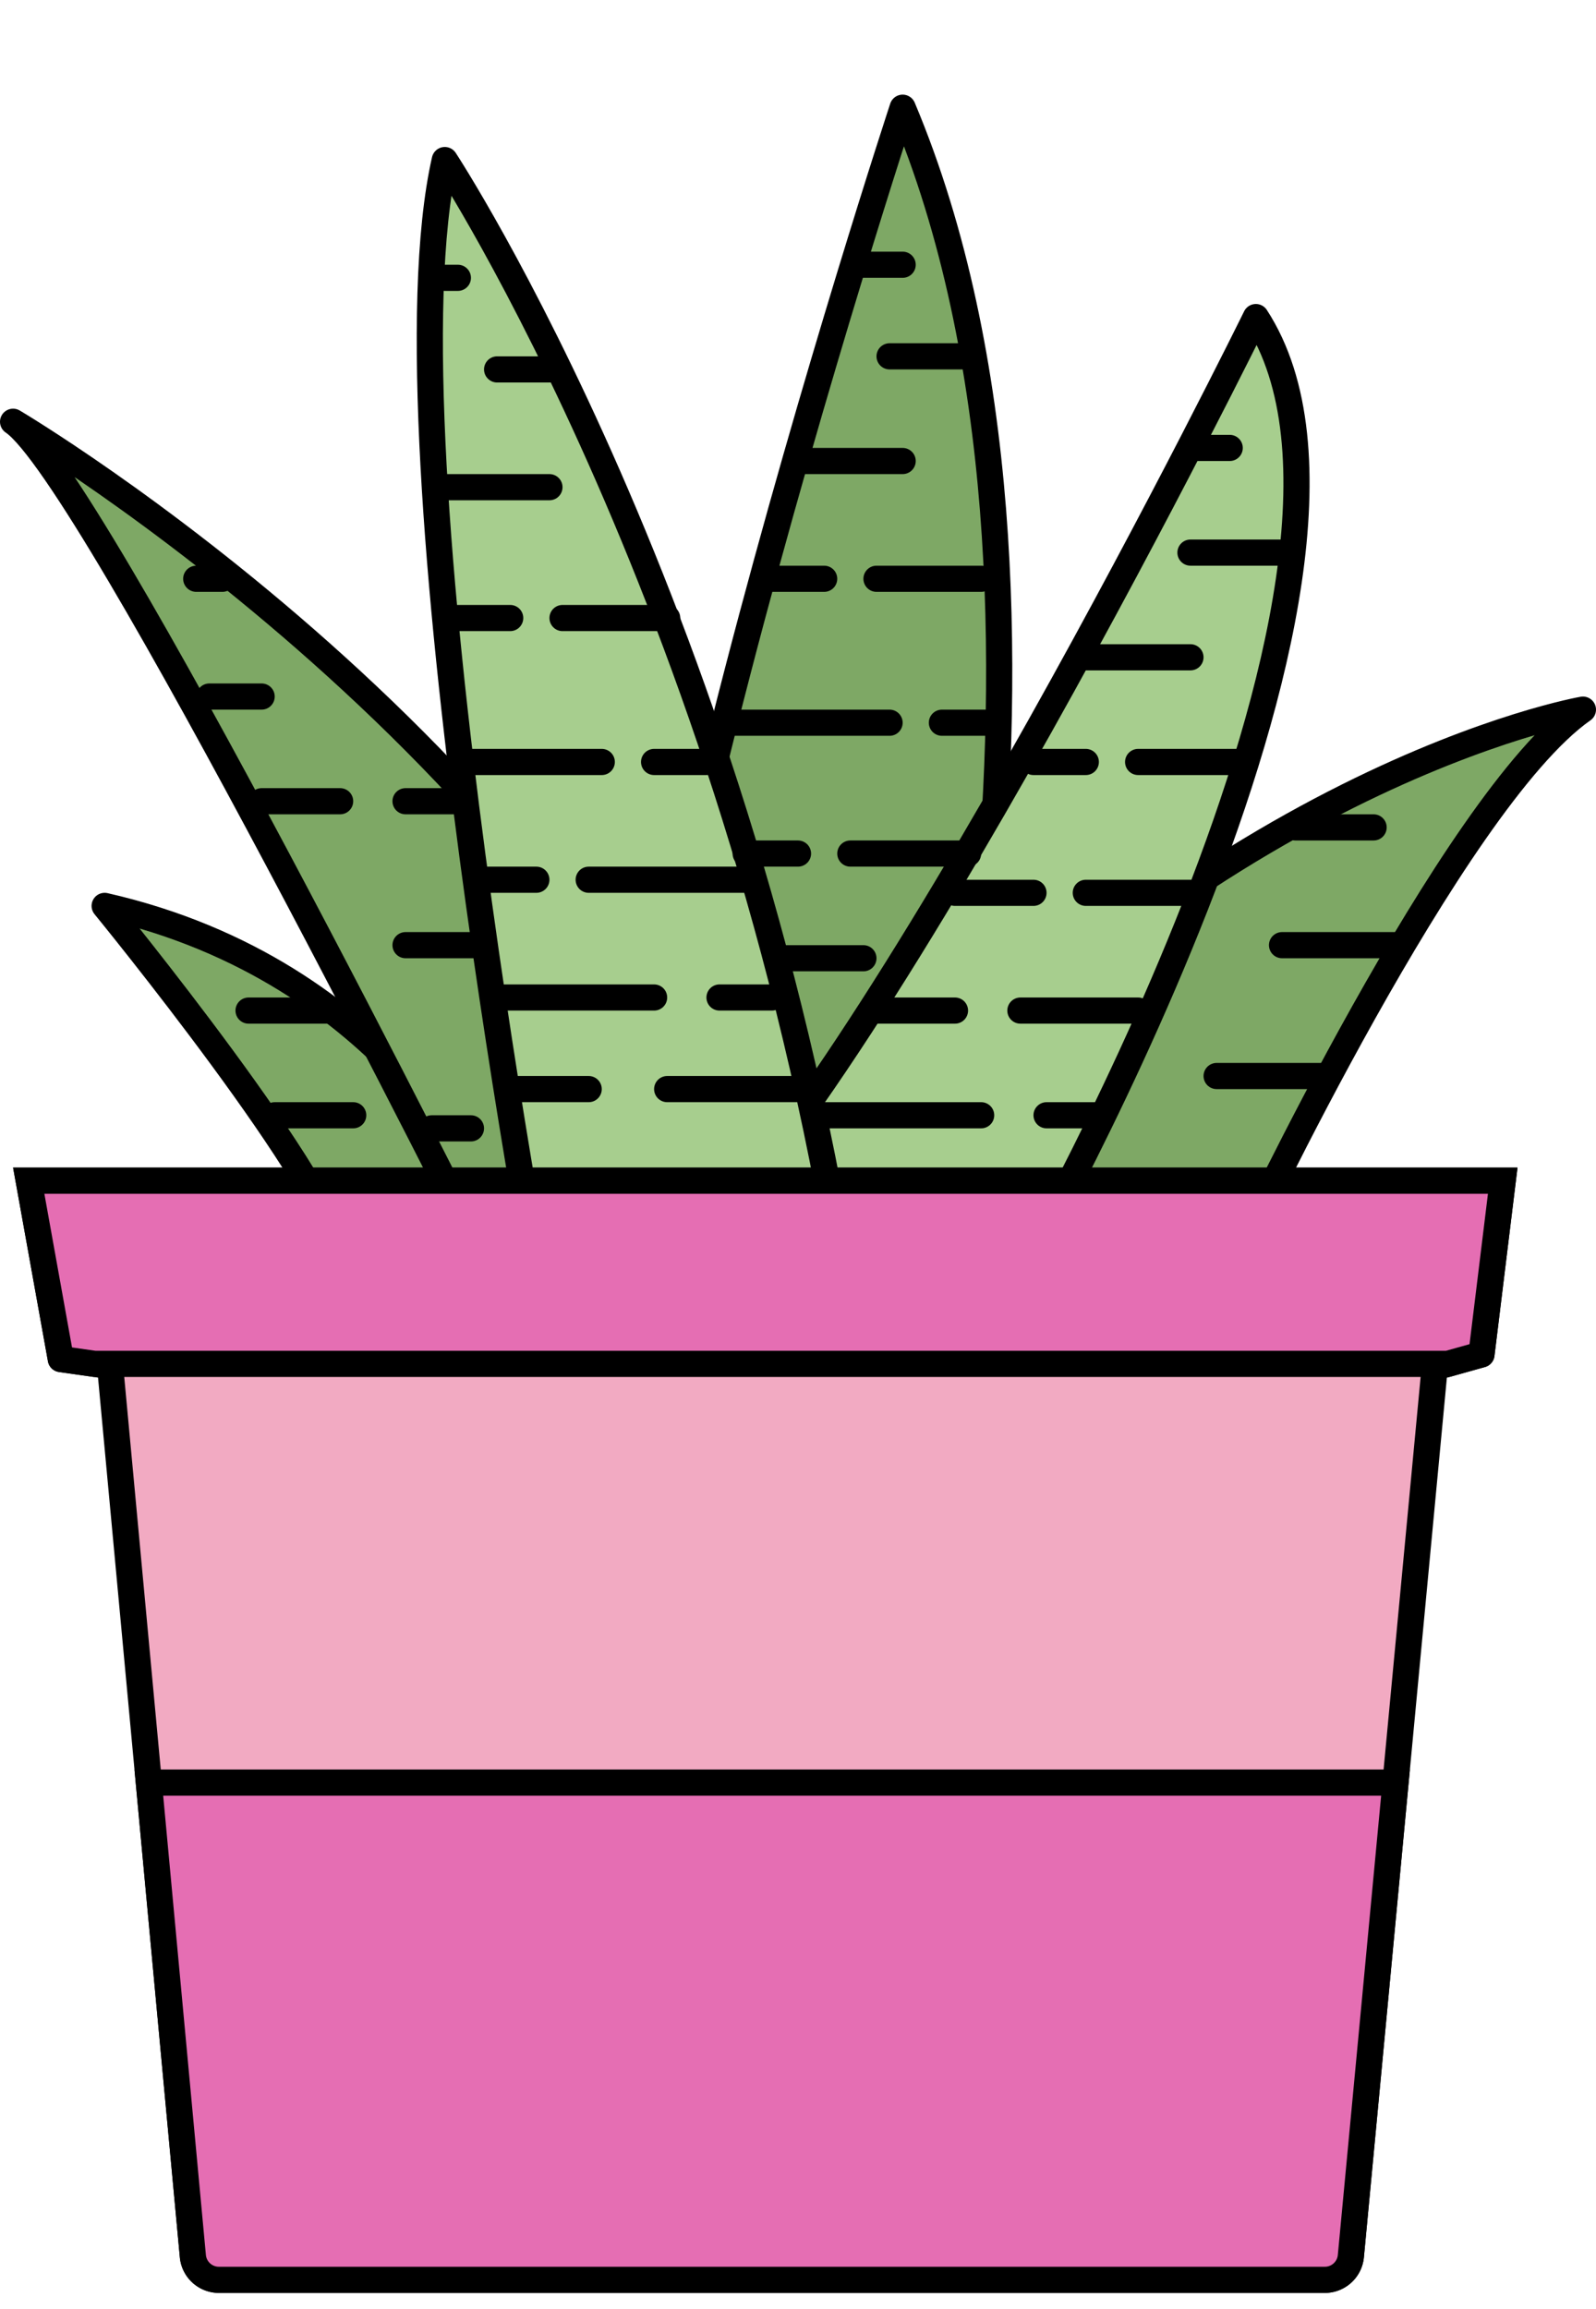<svg xmlns="http://www.w3.org/2000/svg" viewBox="0 0 122 162" width="112" height="162"><defs><style>.a{fill:#7ea865;}.a,.b,.c{stroke:#000;stroke-linecap:round;stroke-linejoin:round;stroke-width:2px;}.b{fill:#a7ce8e;}.c{fill:none;}.d{fill:#f2aac2;}.e{fill:#e56eb3;}</style></defs><title>zebra-haworthia</title><path class="a" d="M37.5,84.5S30,67,8,62c0,0,18,22,18,27Z"/><path class="a" d="M95,88s16-34,26-41c0,0-29,5-57,38Z"/><path class="a" d="M70,95S85,39,69,1c0,0-27,82-20,99Z"/><path class="b" d="M77,92s32-55,19-75c0,0-29,59-45,73Z"/><path class="a" d="M37,89S7,29,1,25c0,0,44,26,56.5,63.5Z"/><path class="b" d="M42,95S29,27,34,5c0,0,23,35,31,88.5Z"/><line class="c" x1="61" y1="76" x2="51" y2="76"/><line class="c" x1="50" y1="69" x2="38" y2="69"/><line class="c" x1="57" y1="60" x2="45" y2="60"/><line class="c" x1="46" y1="51" x2="36" y2="51"/><line class="c" x1="51" y1="40" x2="43" y2="40"/><line class="c" x1="42" y1="30" x2="34" y2="30"/><line class="c" x1="42" y1="21" x2="38" y2="21"/><line class="c" x1="35" y1="14" x2="34" y2="14"/><line class="c" x1="39" y1="40" x2="35" y2="40"/><line class="c" x1="54" y1="51" x2="50" y2="51"/><line class="c" x1="59" y1="69" x2="55" y2="69"/><line class="c" x1="41" y1="60" x2="37" y2="60"/><line class="c" x1="45" y1="76" x2="39" y2="76"/><line class="c" x1="25" y1="70" x2="19" y2="70"/><line class="c" x1="37" y1="65" x2="31" y2="65"/><line class="c" x1="26" y1="54" x2="20" y2="54"/><line class="c" x1="17" y1="37" x2="15" y2="37"/><line class="c" x1="101" y1="75" x2="93" y2="75"/><line class="c" x1="107" y1="65" x2="98" y2="65"/><line class="c" x1="105" y1="56" x2="99" y2="56"/><line class="c" x1="20" y1="46" x2="16" y2="46"/><line class="c" x1="35" y1="54" x2="31" y2="54"/><line class="c" x1="36" y1="79" x2="33" y2="79"/><line class="c" x1="27" y1="78" x2="21" y2="78"/><line class="c" x1="75" y1="78" x2="63" y2="78"/><line class="c" x1="74" y1="58" x2="65" y2="58"/><line class="c" x1="68" y1="48" x2="56" y2="48"/><line class="c" x1="75" y1="37" x2="67" y2="37"/><line class="c" x1="69" y1="28" x2="61" y2="28"/><line class="c" x1="74" y1="20" x2="68" y2="20"/><line class="c" x1="69" y1="13" x2="66" y2="13"/><line class="c" x1="63" y1="37" x2="59" y2="37"/><line class="c" x1="76" y1="48" x2="72" y2="48"/><line class="c" x1="84" y1="78" x2="80" y2="78"/><line class="c" x1="61" y1="58" x2="57" y2="58"/><line class="c" x1="66" y1="66" x2="60" y2="66"/><line class="c" x1="73" y1="70" x2="67" y2="70"/><line class="c" x1="91" y1="61" x2="83" y2="61"/><line class="c" x1="95" y1="51" x2="87" y2="51"/><line class="c" x1="79" y1="61" x2="73" y2="61"/><line class="c" x1="87" y1="70" x2="78" y2="70"/><line class="c" x1="94" y1="27" x2="91" y2="27"/><line class="c" x1="98" y1="35" x2="91" y2="35"/><line class="c" x1="91" y1="43" x2="83" y2="43"/><line class="c" x1="83" y1="51" x2="79" y2="51"/><path class="d" d="M16.734,167a1.991,1.991,0,0,1-1.992-1.815L8.488,97.954a1,1,0,0,0-.855-.897l-2.985-.426L2.196,83H114.87l-1.624,13.278-2.916.815a.998.998,0,0,0-.726.869l-6.343,67.227A1.992,1.992,0,0,1,101.27,167Z"/><path d="M113.74,84l-1.407,11.494-2.273.635a2,2,0,0,0-1.453,1.738l-6.343,67.226A.996.996,0,0,1,101.27,166H16.734a.996.996,0,0,1-.996-.907L9.484,97.862a2,2,0,0,0-1.709-1.795l-2.27-.324L3.392,84H113.74M116,82H1L3.665,96.808a1,1,0,0,0,.843.813l2.985.426,6.254,67.231A3,3,0,0,0,16.734,168H101.27a3,3,0,0,0,2.987-2.718l6.343-67.226,2.915-.815a1,1,0,0,0,.723-.842L116,82Z"/><polygon class="e" points="7.233 97 4.649 96.631 2.196 83 114.87 83 113.246 96.278 110.662 97 7.233 97"/><path d="M113.74,84l-1.407,11.494L110.525,96H7.304l-1.799-.257L3.392,84H113.74M116,82h0Zm0,0H1L3.665,96.808a1,1,0,0,0,.843.813L7.162,98H110.799l2.716-.759a1,1,0,0,0,.723-.842L116,82Z"/><path class="e" d="M16.734,167a1.992,1.992,0,0,1-1.992-1.815L11.377,129h95.299l-3.414,36.188A1.992,1.992,0,0,1,101.27,167Z"/><path d="M105.576,130l-3.311,35.094A.996.996,0,0,1,101.27,166H16.734a.996.996,0,0,1-.996-.907L12.474,130h93.103m2.198-2h0Zm0,0H10.279l3.468,37.278A3,3,0,0,0,16.734,168H101.27a3,3,0,0,0,2.987-2.718L107.774,128Z"/></svg>